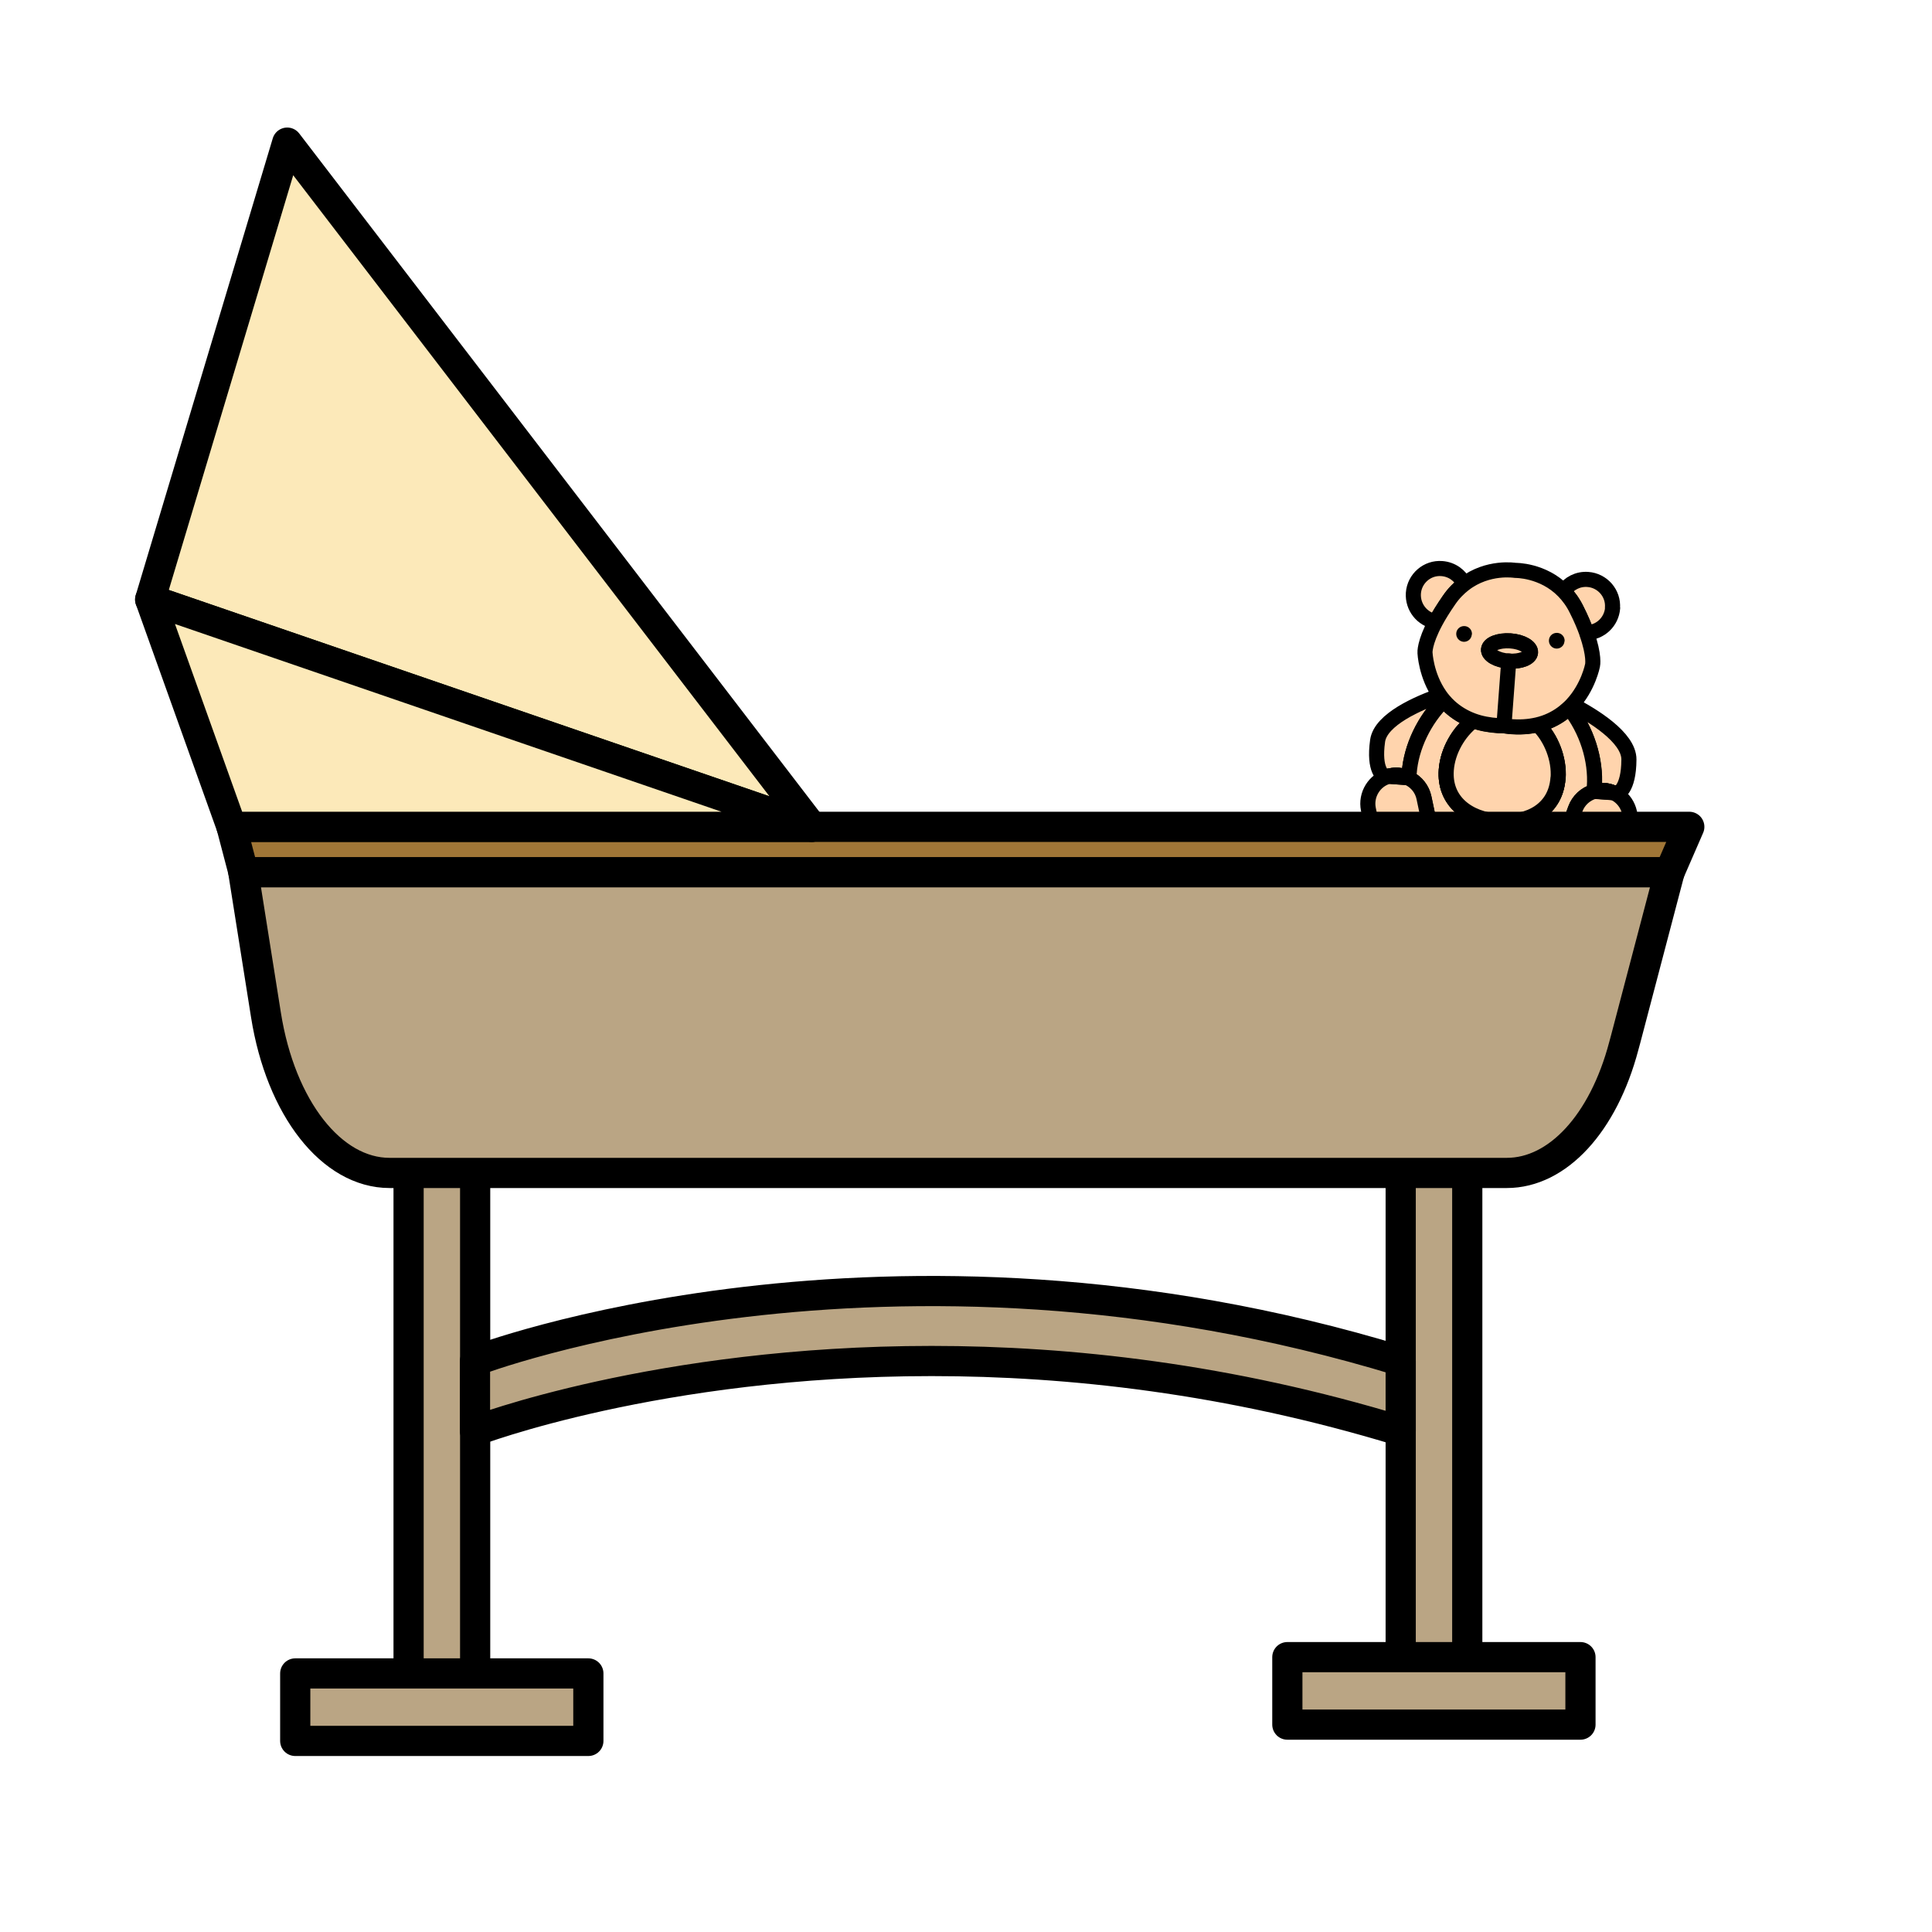 <?xml version="1.0" encoding="UTF-8"?><svg id="Calque_1" xmlns="http://www.w3.org/2000/svg" viewBox="0 0 128 128"><defs><style>.cls-1{fill:#ffd4ad;}.cls-1,.cls-2,.cls-3,.cls-4{stroke:#000;stroke-linecap:round;stroke-linejoin:round;}.cls-2{fill:#fce9b9;}.cls-2,.cls-3,.cls-4{stroke-width:2px;}.cls-3{fill:#a07637;}.cls-4{fill:#baa584;}</style></defs><g><path class="cls-1" d="M97.01,38.69c-.35,.27-.7,.62-1,1.06-.38,.55-.67,1.02-.89,1.43-.9-.15-1.54-.96-1.48-1.88,.07-.97,.92-1.71,1.89-1.63,.66,.05,1.21,.45,1.47,1.01Z"/><path class="cls-1" d="M106.84,40.28c-.07,.92-.82,1.62-1.72,1.64-.16-.44-.37-.95-.67-1.54-.24-.49-.53-.88-.85-1.21,.34-.51,.94-.83,1.6-.78,.97,.07,1.71,.92,1.63,1.89Z"/><path class="cls-1" d="M93.35,51.21c0,.1-.01,.21-.01,.31h-.09c-.19-.09-.4-.14-.61-.16-.17-.01-.34,0-.51,.04-.04,0-.07,.02-.11,.03l-.34-.03s-.69-.32-.41-2.32c.2-1.43,2.73-2.51,4.16-3.01,.07,.1,.15,.21,.24,.31-1.29,1.28-2.17,3.07-2.3,4.83Z"/><path class="cls-1" d="M93.24,51.52l-1.24-.09s.07-.02,.11-.03c.17-.04,.35-.05,.51-.04,.21,.02,.42,.07,.61,.15Z"/><path class="cls-1" d="M107.18,52.54l-.3-.02s-.07-.03-.1-.04c-.17-.06-.34-.1-.51-.11-.21-.02-.43,0-.63,.06h-.05c.01-.1,.02-.21,.03-.31,.13-1.82-.51-3.78-1.67-5.24,.07-.07,.14-.13,.2-.2,1.31,.68,3.78,2.16,3.77,3.64-.01,2.02-.74,2.23-.74,2.23Z"/><path class="cls-1" d="M106.88,52.52l-1.24-.09c.2-.06,.41-.08,.63-.06,.17,.01,.34,.05,.51,.11,.04,.01,.07,.03,.1,.04Z"/><path class="cls-1" d="M96.79,56.36l-3.22,.9c.86-.29,1.41-1.19,1.24-2.1,.54,.51,1.22,.92,1.98,1.2Z"/><path class="cls-1" d="M104.12,57.82l-2.46-1.1,.09-.08h0c.66-.17,1.27-.44,1.8-.79-.22,.72,.02,1.49,.57,1.97Z"/><path class="cls-1" d="M105.63,52.12c0,.1-.02,.21-.03,.31,0,0,0,.01,0,.02-.55,.16-1.01,.57-1.22,1.15l-.43,1.18-.36,.98s-.02,.06-.03,.1c-.53,.36-1.13,.62-1.8,.79h0c-.81,.21-1.71,.28-2.64,.21-.83-.06-1.61-.23-2.32-.49-.76-.29-1.44-.69-1.98-1.2,0-.02,0-.04,0-.05l-.28-1.35h0s-.19-.9-.19-.9c-.12-.58-.5-1.04-1-1.29,0-.01,0-.02,0-.04,0-.1,0-.21,.01-.31,.13-1.76,1.01-3.55,2.3-4.83,.12,.15,.26,.29,.41,.43,.41,.37,.92,.7,1.55,.93-1,.77-1.71,2.03-1.8,3.27-.15,2.05,1.43,3.26,3.47,3.41,2.05,.15,3.78-.81,3.93-2.86,.09-1.27-.44-2.65-1.35-3.55,.64-.15,1.18-.42,1.62-.74,.17-.12,.32-.26,.47-.39,1.16,1.47,1.8,3.43,1.67,5.24Z"/><path class="cls-1" d="M103.22,51.56c-.15,2.05-1.89,3.01-3.93,2.86-2.04-.15-3.62-1.36-3.47-3.41,.09-1.24,.8-2.5,1.8-3.27,.49,.18,1.05,.29,1.7,.33,.12,0,.23,0,.33,0,.1,.02,.21,.04,.33,.05,.72,.07,1.35,.02,1.9-.11,.91,.9,1.44,2.29,1.35,3.55Z"/><path class="cls-1" d="M103.22,51.56c-.15,2.05-1.89,3.01-3.93,2.86-2.04-.15-3.62-1.36-3.47-3.41,.09-1.24,.8-2.5,1.8-3.27,.49,.18,1.05,.29,1.7,.33,.12,0,.23,0,.33,0,.1,.02,.21,.04,.33,.05,.72,.07,1.35,.02,1.9-.11,.91,.9,1.44,2.29,1.35,3.55Z"/><path class="cls-1" d="M93.57,57.26l-.22,.06c-1.01,.21-2.01-.44-2.22-1.45l-.47-2.25c-.2-.97,.4-1.94,1.35-2.19l1.24,.09s.06,.03,.09,.04c.5,.25,.88,.71,1,1.29l.19,.9h0s.28,1.35,.28,1.35c0,.02,0,.04,0,.05,.17,.92-.38,1.81-1.24,2.1Z"/><path class="cls-1" d="M93.24,51.52l-1.24-.09s.07-.02,.11-.03c.17-.04,.35-.05,.51-.04,.21,.02,.42,.07,.61,.15Z"/><path class="cls-1" d="M107.9,54.89l-.79,2.16c-.36,.97-1.44,1.47-2.41,1.11-.22-.08-.41-.2-.58-.34-.55-.47-.79-1.24-.57-1.97,0-.03,.02-.07,.03-.1l.36-.98,.43-1.18c.21-.57,.67-.98,1.22-1.15,.02,0,.03-.01,.05-.02l1.24,.09c.9,.39,1.35,1.43,1.01,2.37Z"/><path class="cls-1" d="M106.88,52.52l-1.24-.09c.2-.06,.41-.08,.63-.06,.17,.01,.34,.05,.51,.11,.04,.01,.07,.03,.1,.04Z"/><path class="cls-1" d="M105.12,41.92c-.16-.44-.37-.95-.67-1.54-.24-.49-.53-.88-.85-1.21-1.38-1.42-3.21-1.38-3.21-1.38,0,0-1.81-.31-3.39,.91-.35,.27-.7,.62-1,1.06-.38,.55-.67,1.02-.89,1.43-.76,1.42-.7,2.06-.7,2.06,0,0,.06,1.5,.99,2.83,.07,.1,.15,.21,.24,.31,.12,.15,.26,.29,.41,.43,.41,.37,.92,.7,1.55,.93,.49,.18,1.05,.29,1.7,.33,.12,0,.23,0,.33,0,.1,.02,.21,.04,.33,.05,.72,.07,1.35,.02,1.9-.11,.64-.15,1.18-.42,1.62-.74,.17-.12,.32-.26,.47-.39,.07-.07,.14-.13,.2-.2,1.09-1.17,1.36-2.61,1.36-2.61,0,0,.15-.62-.39-2.14Zm-5.16,1.88c-.77-.06-1.37-.4-1.34-.77s.67-.62,1.44-.57,1.37,.4,1.34,.77-.67,.62-1.44,.57Z"/><path d="M97.51,42.04c-.02,.29-.27,.5-.55,.48s-.5-.27-.48-.56,.27-.5,.56-.48,.5,.27,.48,.55Z"/><path d="M103.65,42.49c-.02,.29-.27,.5-.55,.48s-.5-.27-.48-.56,.27-.5,.56-.48,.5,.27,.48,.55Z"/><path class="cls-1" d="M101.4,43.23c-.03,.37-.67,.62-1.44,.57s-1.37-.4-1.34-.77,.67-.62,1.44-.57,1.37,.4,1.34,.77Z"/><line class="cls-1" x1="99.64" y1="48.07" x2="99.96" y2="43.79"/></g><rect class="cls-4" x="27.07" y="74.61" width="4.41" height="37.41"/><rect class="cls-4" x="92.8" y="74.61" width="4.41" height="37.41"/><path class="cls-4" d="M92.8,90.17v4.64c-11.39-3.48-21.99-4.64-31.08-4.64-18.17,0-30.25,4.64-30.25,4.64v-4.64s27.18-10.43,61.32,0Z"/><rect class="cls-4" x="19.56" y="110.87" width="19.42" height="4.47"/><rect class="cls-4" x="85.29" y="109.79" width="19.42" height="4.47"/><polygon class="cls-3" points="111.92 54.78 110.61 57.79 16.13 57.79 15.34 54.78 111.92 54.78"/><path class="cls-4" d="M110.61,57.79l-2.91,11.07-.12,.44c-1.35,5.12-4.38,8.41-7.75,8.41H25.81c-3.84,0-7.21-4.29-8.19-10.47l-1.5-9.45H110.61Z"/><polygon class="cls-2" points="9.95 39.72 19.03 9.45 53.79 54.78 9.95 39.72"/><polygon class="cls-2" points="9.95 39.72 15.34 54.78 53.79 54.78 9.95 39.72"/></svg>